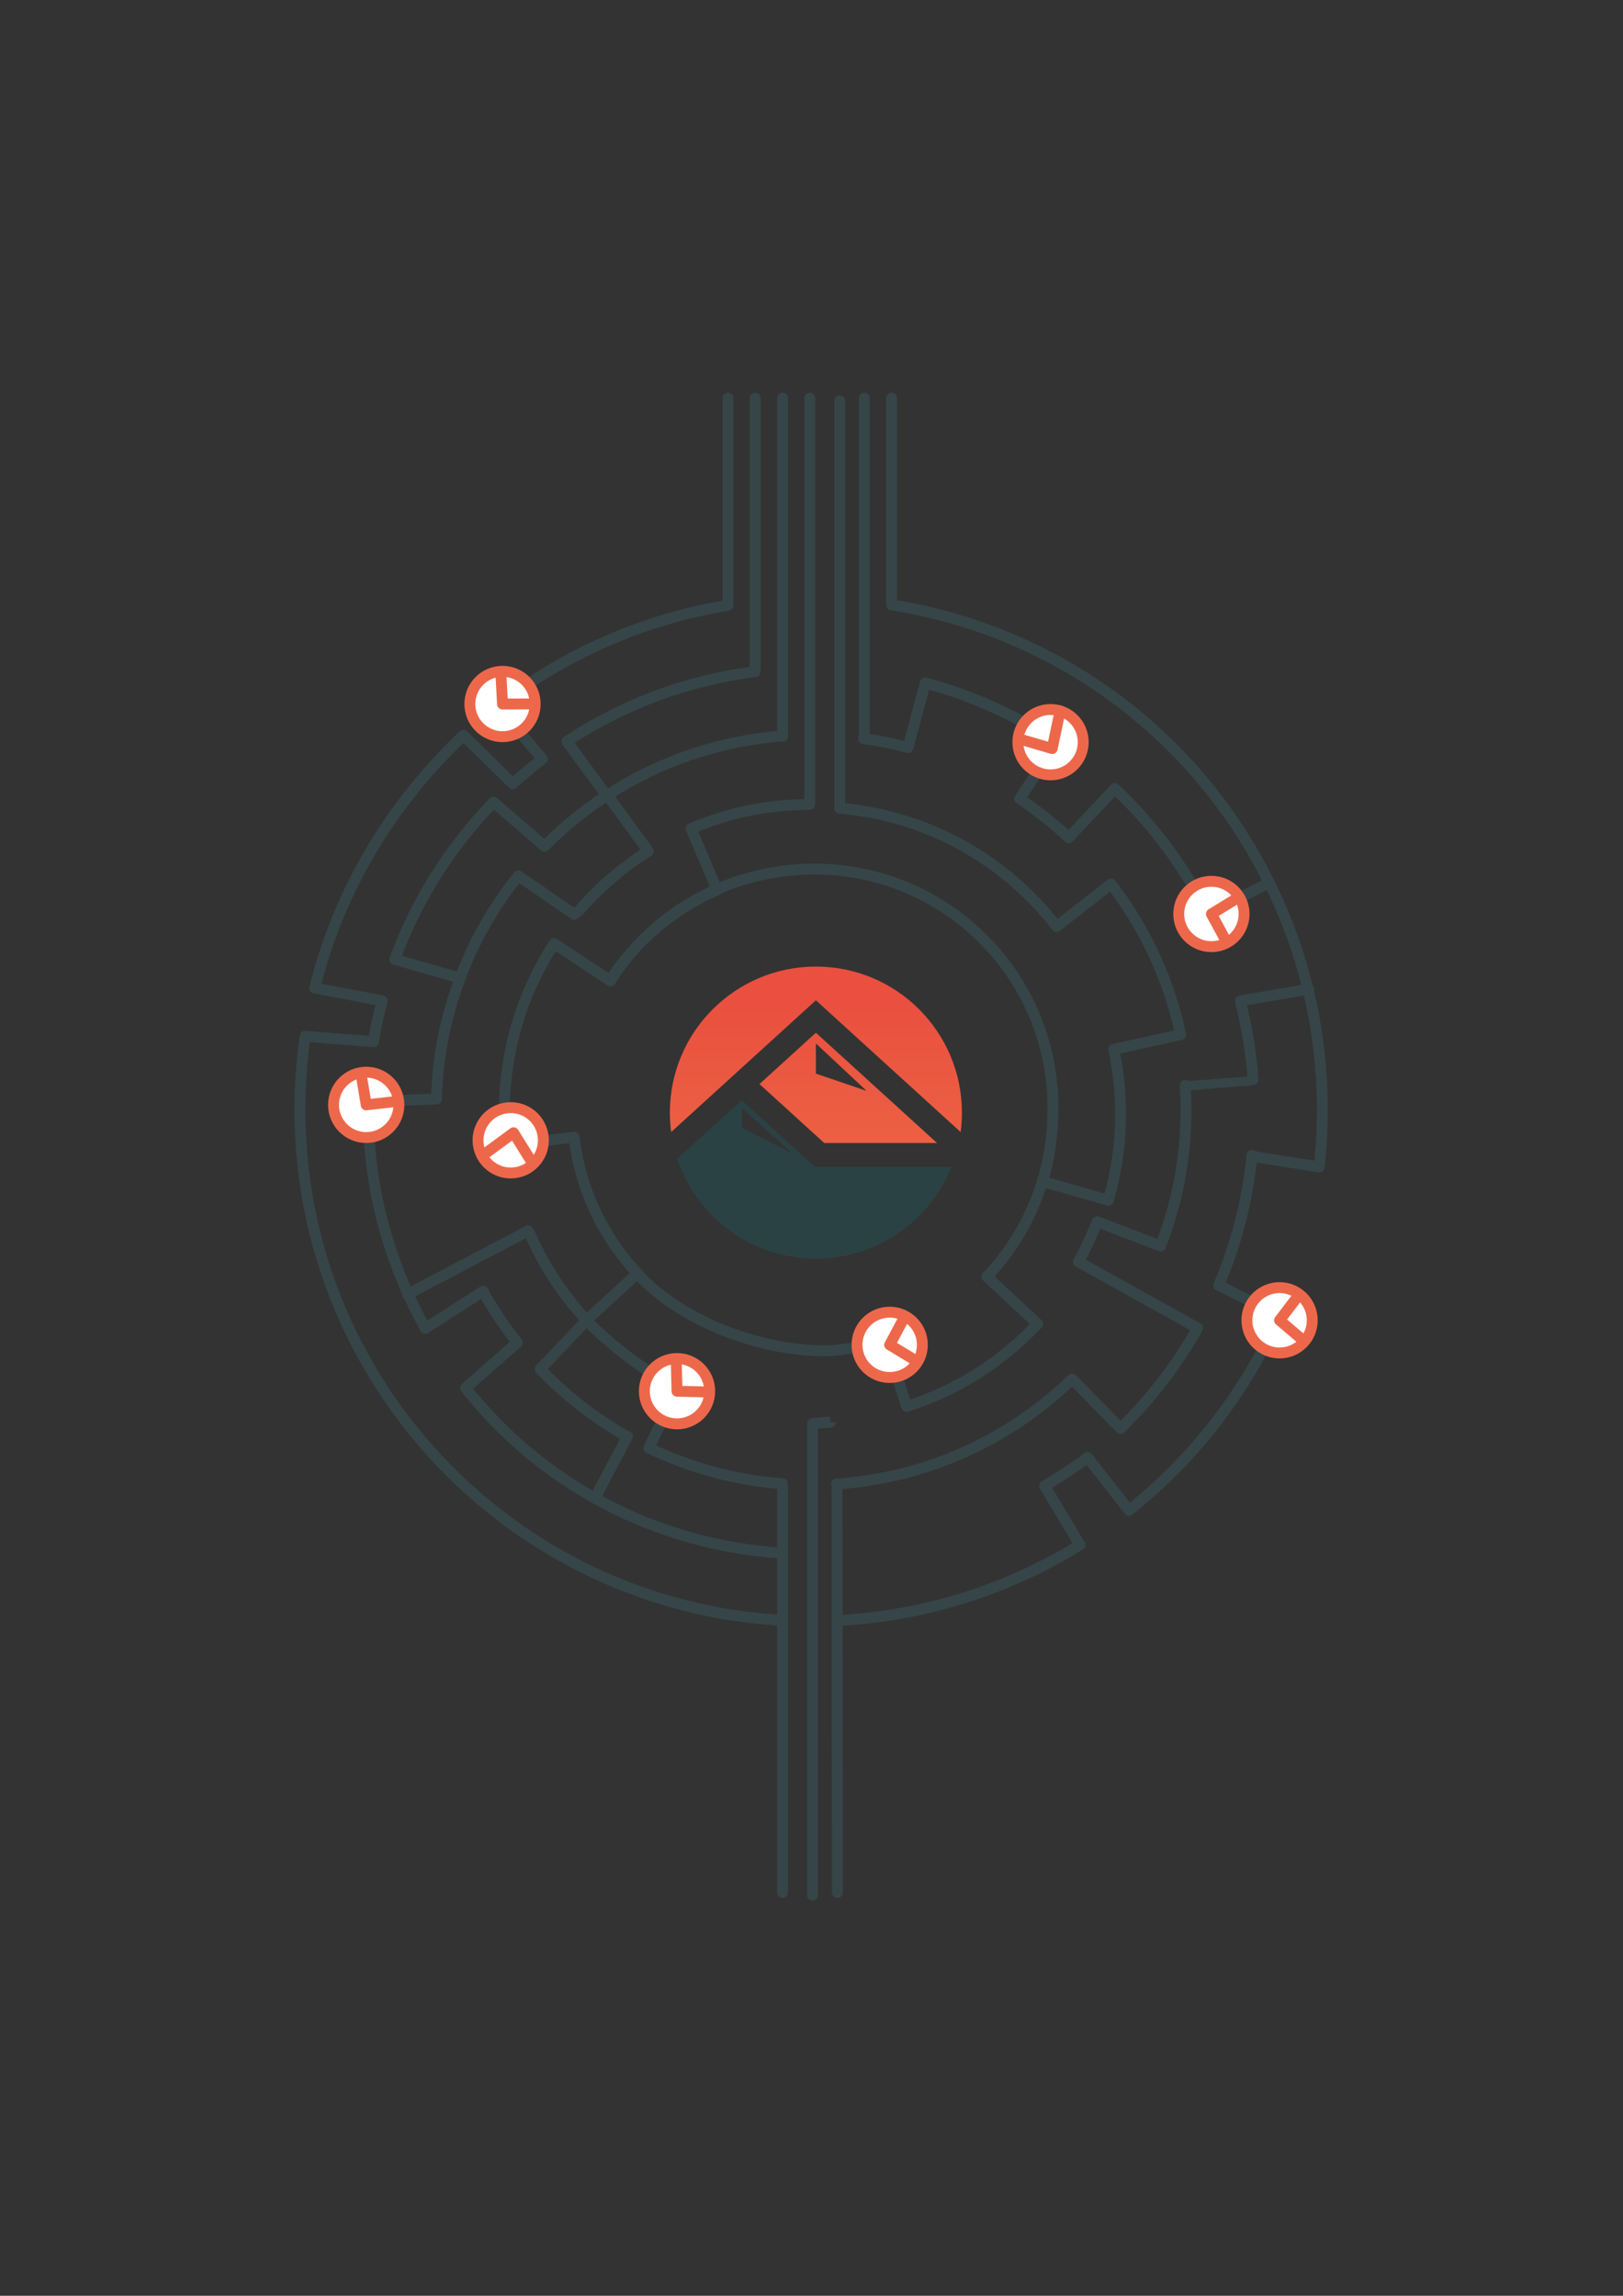 <?xml version="1.0" encoding="utf-8"?>
<!-- Generator: Adobe Illustrator 17.0.0, SVG Export Plug-In . SVG Version: 6.00 Build 0)  -->
<!DOCTYPE svg PUBLIC "-//W3C//DTD SVG 1.1//EN" "http://www.w3.org/Graphics/SVG/1.1/DTD/svg11.dtd">
<svg version="1.1" xmlns="http://www.w3.org/2000/svg" xmlns:xlink="http://www.w3.org/1999/xlink" x="0px" y="0px"
	 width="595.28px" height="841.89px" viewBox="0 0 595.28 841.89" enable-background="new 0 0 595.28 841.89" xml:space="preserve">
<rect x="0" y="0" width="595.28" height="841.89" fill="#333333" stroke="none"/>
<g id="_x31_2">
	<path fill="none" stroke="#364548" stroke-width="4" stroke-linecap="round" stroke-linejoin="round" stroke-miterlimit="10" d="
		M303.254,495.373c-25.41,0-53.55-11.042-69.532-28.342"/>
</g>
<g id="_x39_">
	<path fill="none" stroke="#364548" stroke-width="4" stroke-linecap="round" stroke-linejoin="round" stroke-miterlimit="10" d="
		M223.906,359.657c15.444-24.787,43.45-40.964,74.804-40.964c48.313,0,87.478,39.165,87.478,87.478
		c0,9.393-1.132,18.553-3.872,27.034"/>
</g>
<g id="_x31_1">
	<path fill="none" stroke="#364548" stroke-width="4" stroke-linecap="round" stroke-linejoin="round" stroke-miterlimit="10" d="
		M218.194,549.367l11.929-22.64l-0.58-0.166c-11.634-6.627-22.206-14.903-31.399-24.509l0.004-0.002l17.008-17.885l0.084,0.079
		c-8.698-9.319-15.83-20.117-20.98-31.976l-0.496-0.943l-44.299,23.29"/>
</g>
<g id="_x31_0">
	<path fill="none" stroke="#364548" stroke-width="4" stroke-linecap="round" stroke-linejoin="round" stroke-miterlimit="10" d="
		M168.919,358.18c5.12-13.476,12.297-25.939,21.148-37.004l0.005,0.004l20.525,14.097l1.71-1.255
		c7.339-8.502,15.93-15.893,25.485-21.889l-0.014,0.012l-15.02-20.572l0.412-0.272c18.665-12.016,40.426-19.639,63.822-21.407
		L287,270V146"/>
</g>
<g id="_x31_">
	<path fill="none" stroke="#364548" stroke-width="4" stroke-linecap="round" stroke-linejoin="round" stroke-miterlimit="10" d="
		M307.149,694L307,545l-0.165-0.812c33.506-2.246,63.724-16.495,86.392-38.483l-0.002-0.002l17.755,18.095l0.007,0.007
		c11.076-10.81,20.614-23.188,28.255-36.777l0.005,0.002l-43.708-24.326l0.005-0.057c2.633-4.666,4.943-9.648,6.898-14.648h-0.001
		l23.198,8.897l0.003,0.031c6.042-15.485,9.357-32.154,9.357-49.778c0-3.136-0.105-6.15-0.312-9.15h-0.005
		c0,0,24.899-2.066,24.9-2.065c-0.703-9.856-2.285-19.551-4.668-28.842l1.374-0.292l23.662-4.047l-0.195,0.039
		c-3.238-13.392-7.913-26.228-13.853-38.325l-0.649-1.31c-26.484-53.314-77.326-91.695-138.182-101.336L327,220v-74"/>
</g>
<g id="_x32_">
	<path fill="none" stroke="#364548" stroke-width="4" stroke-linecap="round" stroke-linejoin="round" stroke-miterlimit="10" d="
		M317,146v123l-0.209,1.851c5.533,0.779,11.209,1.888,16.209,3.305v0.002l6.366-23.695c17.448,4.648,33.78,12.126,48.397,21.913
		l-0.037,0.001L374,292.824v-0.01c6,4.277,12.407,9.071,17.954,14.322l0.061,0.008l16.894-17.938l0.002-0.003
		c13.415,12.639,24.68,27.534,33.189,44.079l0.966,1.915l22.454-11.499"/>
</g>
<g id="_x33_">
	<path fill="none" stroke="#364548" stroke-width="4" stroke-linecap="round" stroke-linejoin="round" stroke-miterlimit="10" d="
		M479.931,363.514c2.367,9.968,3.939,20.245,4.644,30.759c0.282,4.206,0.425,8.45,0.425,12.728c0,7.071-0.391,14.05-1.154,20.918
		l-24.789-3.935l0.149-0.319c-1.656,16.767-5.86,32.785-12.22,47.662l0.152,0.065l22.647,11.373l-0.604-0.266
		c-12.353,28.05-31.379,52.5-55.067,71.338l-0.073-0.092l-15.136-19.257c-4.918,3.933-15.751,10.424-15.751,10.424l12.921,21.611
		l0.004,0.005c-26.078,16.149-56.411,26.082-88.929,27.731"/>
</g>
<g id="_x34_">
	<path fill="none" stroke="#364548" stroke-width="4" stroke-linecap="round" stroke-linejoin="round" stroke-miterlimit="10" d="
		M308,147v149l-0.033,0.393c32.347,2.695,60.806,19.076,79.571,43.335l-0.004,0.003l19.957-15.558l0.007-0.003
		c10.935,14.197,19.159,30.59,23.895,48.404c0.599,2.254,1.143,4.53,1.629,6.828l-0.005-0.002l-24.515,5.421l0.002,0.001
		c1.636,7.635,2.496,15.556,2.496,23.679c0,10.987-1.575,21.607-4.512,31.645l-0.007-0.002l-24.174-6.94l0.009,0.003
		c-3.983,13.265-11.03,25.204-20.317,34.997l-0.002-0.002l18.554,17.258l0.005,0.005c-12.997,13.852-29.462,24.411-48.009,30.293
		l-0.002-0.006l-7.752-24.275l0.002,0.005c-6.855,2.157-14.073,3.493-21.54,3.893c0-0.001,1.338,26.16,1.338,26.16L298,522v173"/>
</g>
<g id="_x35_">
	<path fill="none" stroke="#364548" stroke-width="4" stroke-linecap="round" stroke-linejoin="round" stroke-miterlimit="10" d="
		M297,146v149c-15.533,0-30.051,3.148-43.51,8.841l9.51,22.532v0.004c-16,6.89-29.837,18.572-39.318,33.279l0.223,0.002
		l-20.653-13.606l-0.002-0.002C191.709,363.715,185,385.042,185,407.718c0,4.075,0.217,8.282,0.639,12.282h0.001l24.93-3h-0.003
		c1.264,10.936,4.6,21.42,9.612,30.902c3.696,6.992,8.303,13.44,13.662,19.12l-0.119,0.009L215,484.241v0.003
		c10,9.743,21.304,18.729,33.57,24.645l0.119-0.001l-10.705,22.095l-0.004,0.003c15.017,7.222,31.548,11.796,48.987,13.118L287,545
		v149"/>
</g>
<g id="_x36_">
</g>
<g id="_x37_">
	<path fill="none" stroke="#364548" stroke-width="4" stroke-linecap="round" stroke-linejoin="round" stroke-miterlimit="10" d="
		M287,594.211c-98.669-5.447-177-87.251-177-187.281c0-9.12,0.651-17.93,1.909-26.93h0.002l25.039,2h-0.003
		c0.822-5,1.897-10,3.213-15h0.003l-24.756-4.706l0.062-0.073c8.85-36.057,28.53-68.086,54.53-92.566v-0.001l18.089,17.767
		l-0.038-0.002c3.498-3.191,7.119-6.232,10.887-9.112l-0.006,0.003l-16.471-19.363l-0.009-0.009
		c24.154-18.796,53.028-31.811,84.546-36.968L267,222v-76"/>
</g>
<g id="_x38_">
	<path fill="none" stroke="#364548" stroke-width="4" stroke-linecap="round" stroke-linejoin="round" stroke-miterlimit="10" d="
		M287,569.564C240.032,566.569,198.488,544,170.755,509h0.006l18.998-16.669l-0.007,0.047c-4.657-5.865-8.844-12.094-12.507-18.681
		l-0.008-0.186L156,487.099v0.008c-13-23.527-20.921-50.684-20.921-79.607c0-1.231-0.079-2.458-0.079-3.682v0.188L160.07,403h-0.001
		c0.475-16,3.415-29.952,8.432-43.515l0.241-0.804l-23.948-6.86l-0.003-0.001c7.938-21.766,20.397-41.357,36.24-57.638
		c0,0,18.701,16.14,18.701,16.14l-0.002-0.002c6.767-6.843,14.247-12.979,22.32-18.287l0.447-0.269l-14.577-19.86l-0.001-0.002
		c20.291-13.432,43.772-22.431,69.064-25.617L277,245v-99"/>
</g>
<g id="clock8">
	
		<circle fill="#FFFFFF" stroke="#ED684B" stroke-width="4" stroke-linecap="round" stroke-miterlimit="10" cx="385.317" cy="272.164" r="11.984"/>
	
		<polyline fill="none" stroke="#ED684B" stroke-width="4" stroke-linecap="round" stroke-linejoin="round" stroke-miterlimit="10" points="
		388.826,260.703 385.921,274.506 374.313,271.117 	"/>
</g>
<g id="clock7">
	
		<circle fill="#FFFFFF" stroke="#ED684B" stroke-width="4" stroke-linecap="round" stroke-miterlimit="10" cx="326.317" cy="493.164" r="11.984"/>
	
		<polyline fill="none" stroke="#ED684B" stroke-width="4" stroke-linecap="round" stroke-linejoin="round" stroke-miterlimit="10" points="
		331.229,483.991 326.317,493.164 336.155,499.118 	"/>
</g>
<g id="clock6">
		<circle fill="#FFFFFF" stroke="#ED684B" stroke-width="4" stroke-linecap="round" stroke-miterlimit="10" cx="444.317" cy="335.164" r="11.984"/>
	
		<polyline fill="none" stroke="#ED684B" stroke-width="4" stroke-linecap="round" stroke-linejoin="round" stroke-miterlimit="10" points="
		453.191,329.729 444.317,335.164 449.8,345.272 	"/>
</g>
<g id="clock5">
		<circle fill="#FFFFFF" stroke="#ED684B" stroke-width="4" stroke-linecap="round" stroke-miterlimit="10" cx="469.317" cy="484.164" r="11.984"/>
	
		<polyline fill="none" stroke="#ED684B" stroke-width="4" stroke-linecap="round" stroke-linejoin="round" stroke-miterlimit="10" points="
		475.636,475.896 469.317,484.164 478.074,491.617 	"/>
</g>
<g id="clock4">
		<circle fill="#FFFFFF" stroke="#ED684B" stroke-width="4" stroke-linecap="round" stroke-miterlimit="10" cx="248.317" cy="510.164" r="11.984"/>
	
		<polyline fill="none" stroke="#ED684B" stroke-width="4" stroke-linecap="round" stroke-linejoin="round" stroke-miterlimit="10" points="
		248.038,499.762 248.317,510.164 259.813,510.461 	"/>
</g>
<g id="clock3">
		<circle fill="#FFFFFF" stroke="#ED684B" stroke-width="4" stroke-linecap="round" stroke-miterlimit="10" cx="134.317" cy="405.164" r="11.984"/>
	
		<polyline fill="none" stroke="#ED684B" stroke-width="4" stroke-linecap="round" stroke-linejoin="round" stroke-miterlimit="10" points="
		132.608,394.9 134.317,405.164 145.744,403.874 	"/>
</g>
<g id="clock2">

		<circle fill="#FFFFFF" stroke="#ED684B" stroke-width="4" stroke-linecap="round" stroke-miterlimit="10" cx="184.317" cy="258.164" r="11.984"/>
	
		<polyline fill="none" stroke="#ED684B" stroke-width="4" stroke-linecap="round" stroke-linejoin="round" stroke-miterlimit="10" points="
		183.749,247.774 184.317,258.164 195.817,258.141 	"/>
</g>
<g id="clock1">
	
		<circle fill="#FFFFFF" stroke="#ED684B" stroke-width="4" stroke-linecap="round" stroke-miterlimit="10" cx="187.317" cy="418.164" r="11.984"/>
	
		<polyline fill="none" stroke="#ED684B" stroke-width="4" stroke-linecap="round" stroke-linejoin="round" stroke-miterlimit="10" points="
		194.403,425.093 188.358,415.397 178.244,422.835 	"/>
</g>
<g id="logo">
	<g>
		<defs>
			<path id="SVGID_1_" d="M299.249,382.636v11.068l18.587,6.328L299.249,382.636z M298.174,379.688l0.074-0.067l0.501-0.455
				l0.5-0.456l44.446,40.452h-41.371l-23.76-21.625l18.342-16.694L298.174,379.688z M352.336,415.133
				c0.314-2.363,0.471-4.746,0.471-7.131c0-29.579-23.978-53.557-53.557-53.557c-29.579,0-53.557,23.978-53.557,53.557
				c0,2.385,0.156,4.768,0.471,7.131l53.087-48.318L352.336,415.133z"/>
		</defs>
		<clipPath id="SVGID_2_">
			<use xlink:href="#SVGID_1_"  overflow="visible"/>
		</clipPath>
		<linearGradient id="SVGID_3_" gradientUnits="userSpaceOnUse" x1="299.249" y1="365.942" x2="299.249" y2="418.382">
			<stop  offset="0" style="stop-color:#EA4F3F"/>
			<stop  offset="1" style="stop-color:#EC6043"/>
		</linearGradient>
		<rect x="245.691" y="354.445" clip-path="url(#SVGID_2_)" fill="url(#SVGID_3_)" width="107.115" height="64.717"/>
	</g>
	<path fill-rule="evenodd" clip-rule="evenodd" fill="#2B4245" d="M270.954,404.462l-0.906,0.825l-21.617,19.674
		c7.268,21.8,27.734,36.598,50.817,36.598c21.978,0,41.653-13.418,49.748-33.681h-50.164l-26.804-24.395l-0.299,0.272l-0.299,0.272
		L270.954,404.462z M272.021,406.179l18.762,16.895l-18.762-9.508L272.021,406.179z"/>
</g>
<g id="logo1" display="none">
	<path id="_x31__1_" display="inline" opacity="0.8" fill="#FFFFFF" d="M298.963,407.975l-43.904,32.49
		c9.95,13.387,25.883,22.062,43.844,22.062c17.987,0,33.938-8.701,43.885-22.12L298.963,407.975z"/>
</g>
<g id="logo2" display="none">
	<path display="inline" opacity="0.8" fill="#FFFFFF" d="M298.963,407.975L299,353.333c30.146,0,54.833,24.477,54.845,54.619
		c0-0.008,0.001-0.015,0.001-0.022c0-30.153-24.444-54.597-54.597-54.597c-30.153,0-54.597,24.444-54.597,54.597
		c0,12.131,3.715,23.472,10.408,32.535L298.963,407.975z"/>
</g>
<g id="logo3" display="none">
	<path display="inline" opacity="0.8" fill="#FFFFFF" d="M299.076,353.378l-0.113,54.597l43.825,32.432
		c0,0,11.134-2.279,11.134-32.432C353.922,377.822,329.23,353.378,299.076,353.378z"/>
</g>
<g id="Слой_20">
</g>
</svg>

